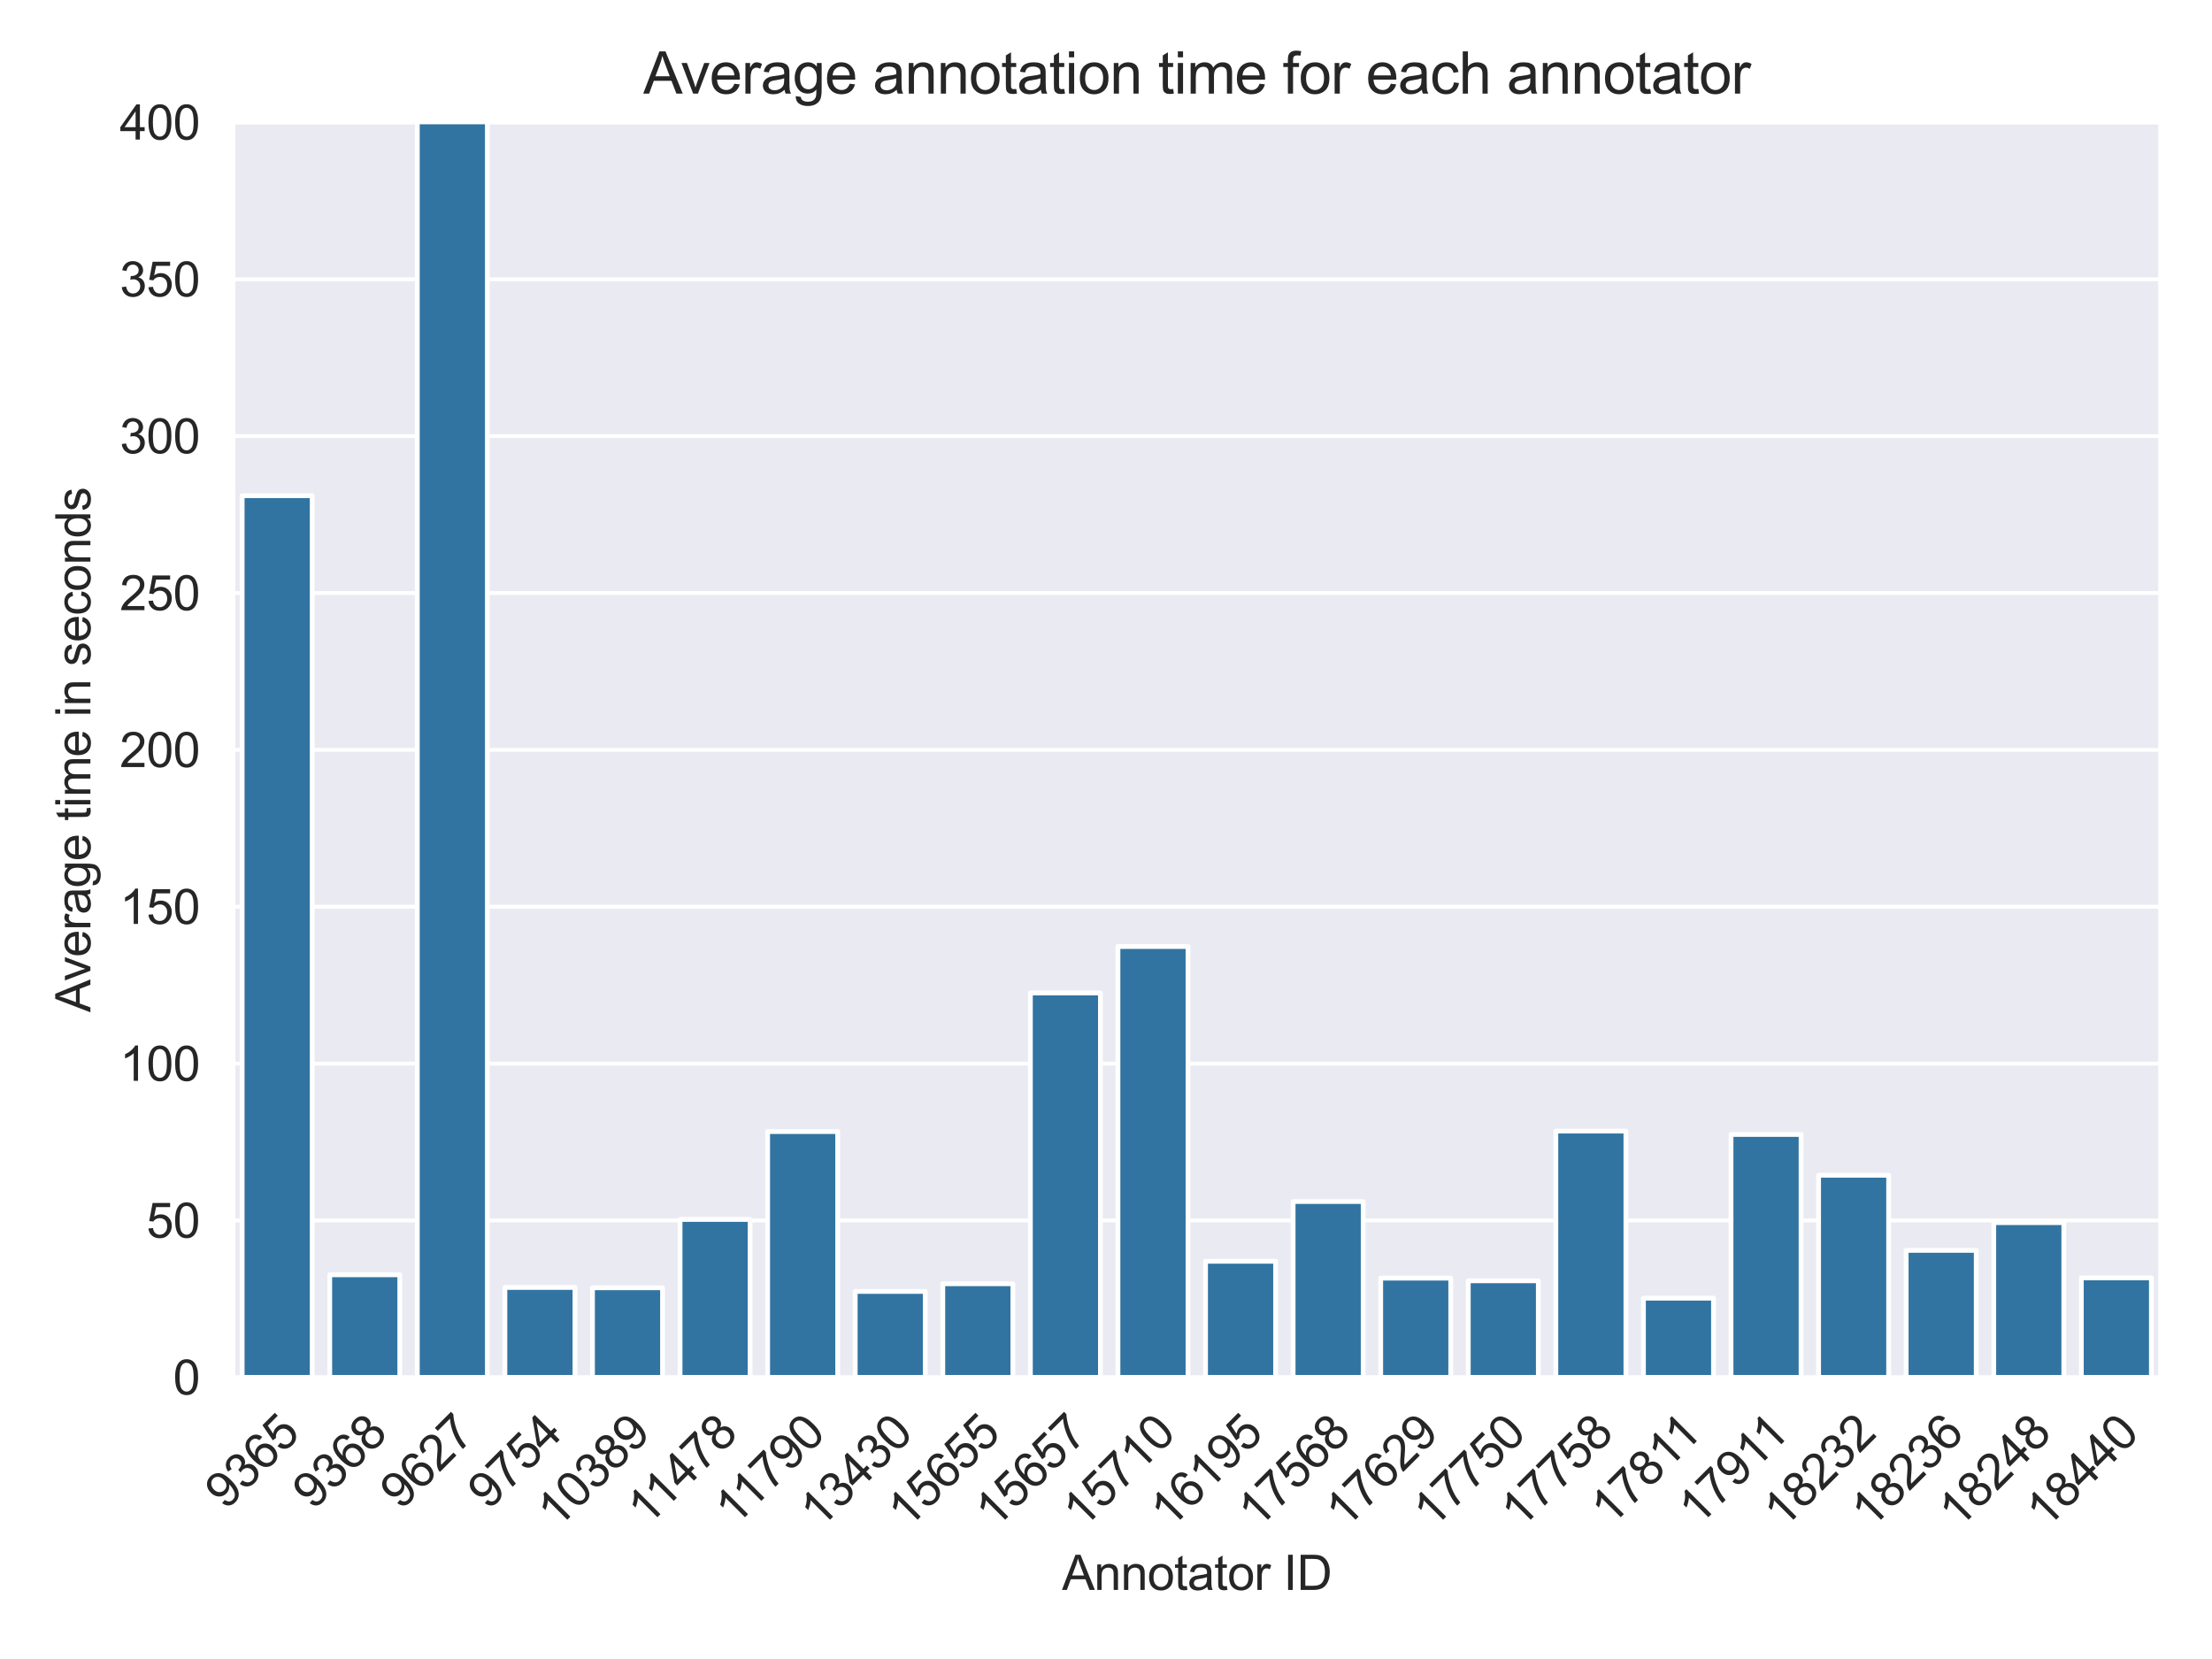 <?xml version="1.0" encoding="utf-8" standalone="no"?>
<!DOCTYPE svg PUBLIC "-//W3C//DTD SVG 1.1//EN"
  "http://www.w3.org/Graphics/SVG/1.1/DTD/svg11.dtd">
<svg xmlns:xlink="http://www.w3.org/1999/xlink" width="460.8pt" height="345.6pt" viewBox="0 0 460.8 345.6" xmlns="http://www.w3.org/2000/svg" version="1.1">
 <defs>
  <style type="text/css">*{stroke-linejoin: round; stroke-linecap: butt}</style>
 </defs>
 <g id="figure_1">
  <g id="patch_1">
   <path d="M 0 345.6 
L 460.8 345.6 
L 460.8 0 
L 0 0 
z
" style="fill: #ffffff"/>
  </g>
  <g id="axes_1">
   <g id="patch_2">
    <path d="M 48.62 286.928 
L 450 286.928 
L 450 25.496 
L 48.62 25.496 
z
" style="fill: #eaeaf2"/>
   </g>
   <g id="matplotlib.axis_1">
    <g id="xtick_1">
     <g id="text_1">
      <!-- 9365 -->
      <g style="fill: #262626" transform="translate(47.075 314.718) rotate(-45) scale(0.1 -0.1)">
       <defs>
        <path id="ArialMT-39" d="M 350 1059 
L 891 1109 
Q 959 728 1153 556 
Q 1347 384 1650 384 
Q 1909 384 2104 503 
Q 2300 622 2425 820 
Q 2550 1019 2634 1356 
Q 2719 1694 2719 2044 
Q 2719 2081 2716 2156 
Q 2547 1888 2255 1720 
Q 1963 1553 1622 1553 
Q 1053 1553 659 1965 
Q 266 2378 266 3053 
Q 266 3750 677 4175 
Q 1088 4600 1706 4600 
Q 2153 4600 2523 4359 
Q 2894 4119 3086 3673 
Q 3278 3228 3278 2384 
Q 3278 1506 3087 986 
Q 2897 466 2520 194 
Q 2144 -78 1638 -78 
Q 1100 -78 759 220 
Q 419 519 350 1059 
z
M 2653 3081 
Q 2653 3566 2395 3850 
Q 2138 4134 1775 4134 
Q 1400 4134 1122 3828 
Q 844 3522 844 3034 
Q 844 2597 1108 2323 
Q 1372 2050 1759 2050 
Q 2150 2050 2401 2323 
Q 2653 2597 2653 3081 
z
" transform="scale(0.016)"/>
        <path id="ArialMT-33" d="M 269 1209 
L 831 1284 
Q 928 806 1161 595 
Q 1394 384 1728 384 
Q 2125 384 2398 659 
Q 2672 934 2672 1341 
Q 2672 1728 2419 1979 
Q 2166 2231 1775 2231 
Q 1616 2231 1378 2169 
L 1441 2663 
Q 1497 2656 1531 2656 
Q 1891 2656 2178 2843 
Q 2466 3031 2466 3422 
Q 2466 3731 2256 3934 
Q 2047 4138 1716 4138 
Q 1388 4138 1169 3931 
Q 950 3725 888 3313 
L 325 3413 
Q 428 3978 793 4289 
Q 1159 4600 1703 4600 
Q 2078 4600 2393 4439 
Q 2709 4278 2876 4000 
Q 3044 3722 3044 3409 
Q 3044 3113 2884 2869 
Q 2725 2625 2413 2481 
Q 2819 2388 3044 2092 
Q 3269 1797 3269 1353 
Q 3269 753 2831 336 
Q 2394 -81 1725 -81 
Q 1122 -81 723 278 
Q 325 638 269 1209 
z
" transform="scale(0.016)"/>
        <path id="ArialMT-36" d="M 3184 3459 
L 2625 3416 
Q 2550 3747 2413 3897 
Q 2184 4138 1850 4138 
Q 1581 4138 1378 3988 
Q 1113 3794 959 3422 
Q 806 3050 800 2363 
Q 1003 2672 1297 2822 
Q 1591 2972 1913 2972 
Q 2475 2972 2870 2558 
Q 3266 2144 3266 1488 
Q 3266 1056 3080 686 
Q 2894 316 2569 119 
Q 2244 -78 1831 -78 
Q 1128 -78 684 439 
Q 241 956 241 2144 
Q 241 3472 731 4075 
Q 1159 4600 1884 4600 
Q 2425 4600 2770 4297 
Q 3116 3994 3184 3459 
z
M 888 1484 
Q 888 1194 1011 928 
Q 1134 663 1356 523 
Q 1578 384 1822 384 
Q 2178 384 2434 671 
Q 2691 959 2691 1453 
Q 2691 1928 2437 2201 
Q 2184 2475 1800 2475 
Q 1419 2475 1153 2201 
Q 888 1928 888 1484 
z
" transform="scale(0.016)"/>
        <path id="ArialMT-35" d="M 266 1200 
L 856 1250 
Q 922 819 1161 601 
Q 1400 384 1738 384 
Q 2144 384 2425 690 
Q 2706 997 2706 1503 
Q 2706 1984 2436 2262 
Q 2166 2541 1728 2541 
Q 1456 2541 1237 2417 
Q 1019 2294 894 2097 
L 366 2166 
L 809 4519 
L 3088 4519 
L 3088 3981 
L 1259 3981 
L 1013 2750 
Q 1425 3038 1878 3038 
Q 2478 3038 2890 2622 
Q 3303 2206 3303 1553 
Q 3303 931 2941 478 
Q 2500 -78 1738 -78 
Q 1113 -78 717 272 
Q 322 622 266 1200 
z
" transform="scale(0.016)"/>
       </defs>
       <use xlink:href="#ArialMT-39"/>
       <use xlink:href="#ArialMT-33" x="55.615"/>
       <use xlink:href="#ArialMT-36" x="111.23"/>
       <use xlink:href="#ArialMT-35" x="166.846"/>
      </g>
     </g>
    </g>
    <g id="xtick_2">
     <g id="text_2">
      <!-- 9368 -->
      <g style="fill: #262626" transform="translate(65.319 314.718) rotate(-45) scale(0.1 -0.1)">
       <defs>
        <path id="ArialMT-38" d="M 1131 2484 
Q 781 2613 612 2850 
Q 444 3088 444 3419 
Q 444 3919 803 4259 
Q 1163 4600 1759 4600 
Q 2359 4600 2725 4251 
Q 3091 3903 3091 3403 
Q 3091 3084 2923 2848 
Q 2756 2613 2416 2484 
Q 2838 2347 3058 2040 
Q 3278 1734 3278 1309 
Q 3278 722 2862 322 
Q 2447 -78 1769 -78 
Q 1091 -78 675 323 
Q 259 725 259 1325 
Q 259 1772 486 2073 
Q 713 2375 1131 2484 
z
M 1019 3438 
Q 1019 3113 1228 2906 
Q 1438 2700 1772 2700 
Q 2097 2700 2305 2904 
Q 2513 3109 2513 3406 
Q 2513 3716 2298 3927 
Q 2084 4138 1766 4138 
Q 1444 4138 1231 3931 
Q 1019 3725 1019 3438 
z
M 838 1322 
Q 838 1081 952 856 
Q 1066 631 1291 507 
Q 1516 384 1775 384 
Q 2178 384 2440 643 
Q 2703 903 2703 1303 
Q 2703 1709 2433 1975 
Q 2163 2241 1756 2241 
Q 1359 2241 1098 1978 
Q 838 1716 838 1322 
z
" transform="scale(0.016)"/>
       </defs>
       <use xlink:href="#ArialMT-39"/>
       <use xlink:href="#ArialMT-33" x="55.615"/>
       <use xlink:href="#ArialMT-36" x="111.23"/>
       <use xlink:href="#ArialMT-38" x="166.846"/>
      </g>
     </g>
    </g>
    <g id="xtick_3">
     <g id="text_3">
      <!-- 9627 -->
      <g style="fill: #262626" transform="translate(83.564 314.718) rotate(-45) scale(0.1 -0.1)">
       <defs>
        <path id="ArialMT-32" d="M 3222 541 
L 3222 0 
L 194 0 
Q 188 203 259 391 
Q 375 700 629 1000 
Q 884 1300 1366 1694 
Q 2113 2306 2375 2664 
Q 2638 3022 2638 3341 
Q 2638 3675 2398 3904 
Q 2159 4134 1775 4134 
Q 1369 4134 1125 3890 
Q 881 3647 878 3216 
L 300 3275 
Q 359 3922 746 4261 
Q 1134 4600 1788 4600 
Q 2447 4600 2831 4234 
Q 3216 3869 3216 3328 
Q 3216 3053 3103 2787 
Q 2991 2522 2730 2228 
Q 2469 1934 1863 1422 
Q 1356 997 1212 845 
Q 1069 694 975 541 
L 3222 541 
z
" transform="scale(0.016)"/>
        <path id="ArialMT-37" d="M 303 3981 
L 303 4522 
L 3269 4522 
L 3269 4084 
Q 2831 3619 2401 2847 
Q 1972 2075 1738 1259 
Q 1569 684 1522 0 
L 944 0 
Q 953 541 1156 1306 
Q 1359 2072 1739 2783 
Q 2119 3494 2547 3981 
L 303 3981 
z
" transform="scale(0.016)"/>
       </defs>
       <use xlink:href="#ArialMT-39"/>
       <use xlink:href="#ArialMT-36" x="55.615"/>
       <use xlink:href="#ArialMT-32" x="111.23"/>
       <use xlink:href="#ArialMT-37" x="166.846"/>
      </g>
     </g>
    </g>
    <g id="xtick_4">
     <g id="text_4">
      <!-- 9754 -->
      <g style="fill: #262626" transform="translate(101.809 314.718) rotate(-45) scale(0.1 -0.1)">
       <defs>
        <path id="ArialMT-34" d="M 2069 0 
L 2069 1097 
L 81 1097 
L 81 1613 
L 2172 4581 
L 2631 4581 
L 2631 1613 
L 3250 1613 
L 3250 1097 
L 2631 1097 
L 2631 0 
L 2069 0 
z
M 2069 1613 
L 2069 3678 
L 634 1613 
L 2069 1613 
z
" transform="scale(0.016)"/>
       </defs>
       <use xlink:href="#ArialMT-39"/>
       <use xlink:href="#ArialMT-37" x="55.615"/>
       <use xlink:href="#ArialMT-35" x="111.23"/>
       <use xlink:href="#ArialMT-34" x="166.846"/>
      </g>
     </g>
    </g>
    <g id="xtick_5">
     <g id="text_5">
      <!-- 10389 -->
      <g style="fill: #262626" transform="translate(116.121 318.65) rotate(-45) scale(0.1 -0.1)">
       <defs>
        <path id="ArialMT-31" d="M 2384 0 
L 1822 0 
L 1822 3584 
Q 1619 3391 1289 3197 
Q 959 3003 697 2906 
L 697 3450 
Q 1169 3672 1522 3987 
Q 1875 4303 2022 4600 
L 2384 4600 
L 2384 0 
z
" transform="scale(0.016)"/>
        <path id="ArialMT-30" d="M 266 2259 
Q 266 3072 433 3567 
Q 600 4063 929 4331 
Q 1259 4600 1759 4600 
Q 2128 4600 2406 4451 
Q 2684 4303 2865 4023 
Q 3047 3744 3150 3342 
Q 3253 2941 3253 2259 
Q 3253 1453 3087 958 
Q 2922 463 2592 192 
Q 2263 -78 1759 -78 
Q 1097 -78 719 397 
Q 266 969 266 2259 
z
M 844 2259 
Q 844 1131 1108 757 
Q 1372 384 1759 384 
Q 2147 384 2411 759 
Q 2675 1134 2675 2259 
Q 2675 3391 2411 3762 
Q 2147 4134 1753 4134 
Q 1366 4134 1134 3806 
Q 844 3388 844 2259 
z
" transform="scale(0.016)"/>
       </defs>
       <use xlink:href="#ArialMT-31"/>
       <use xlink:href="#ArialMT-30" x="55.615"/>
       <use xlink:href="#ArialMT-33" x="111.23"/>
       <use xlink:href="#ArialMT-38" x="166.846"/>
       <use xlink:href="#ArialMT-39" x="222.461"/>
      </g>
     </g>
    </g>
    <g id="xtick_6">
     <g id="text_6">
      <!-- 11478 -->
      <g style="fill: #262626" transform="translate(134.887 318.128) rotate(-45) scale(0.1 -0.1)">
       <use xlink:href="#ArialMT-31"/>
       <use xlink:href="#ArialMT-31" x="48.24"/>
       <use xlink:href="#ArialMT-34" x="103.855"/>
       <use xlink:href="#ArialMT-37" x="159.471"/>
       <use xlink:href="#ArialMT-38" x="215.086"/>
      </g>
     </g>
    </g>
    <g id="xtick_7">
     <g id="text_7">
      <!-- 11790 -->
      <g style="fill: #262626" transform="translate(153.131 318.128) rotate(-45) scale(0.1 -0.1)">
       <use xlink:href="#ArialMT-31"/>
       <use xlink:href="#ArialMT-31" x="48.24"/>
       <use xlink:href="#ArialMT-37" x="103.855"/>
       <use xlink:href="#ArialMT-39" x="159.471"/>
       <use xlink:href="#ArialMT-30" x="215.086"/>
      </g>
     </g>
    </g>
    <g id="xtick_8">
     <g id="text_8">
      <!-- 13430 -->
      <g style="fill: #262626" transform="translate(170.855 318.65) rotate(-45) scale(0.1 -0.1)">
       <use xlink:href="#ArialMT-31"/>
       <use xlink:href="#ArialMT-33" x="55.615"/>
       <use xlink:href="#ArialMT-34" x="111.23"/>
       <use xlink:href="#ArialMT-33" x="166.846"/>
       <use xlink:href="#ArialMT-30" x="222.461"/>
      </g>
     </g>
    </g>
    <g id="xtick_9">
     <g id="text_9">
      <!-- 15655 -->
      <g style="fill: #262626" transform="translate(189.099 318.65) rotate(-45) scale(0.1 -0.1)">
       <use xlink:href="#ArialMT-31"/>
       <use xlink:href="#ArialMT-35" x="55.615"/>
       <use xlink:href="#ArialMT-36" x="111.23"/>
       <use xlink:href="#ArialMT-35" x="166.846"/>
       <use xlink:href="#ArialMT-35" x="222.461"/>
      </g>
     </g>
    </g>
    <g id="xtick_10">
     <g id="text_10">
      <!-- 15657 -->
      <g style="fill: #262626" transform="translate(207.344 318.65) rotate(-45) scale(0.1 -0.1)">
       <use xlink:href="#ArialMT-31"/>
       <use xlink:href="#ArialMT-35" x="55.615"/>
       <use xlink:href="#ArialMT-36" x="111.23"/>
       <use xlink:href="#ArialMT-35" x="166.846"/>
       <use xlink:href="#ArialMT-37" x="222.461"/>
      </g>
     </g>
    </g>
    <g id="xtick_11">
     <g id="text_11">
      <!-- 15710 -->
      <g style="fill: #262626" transform="translate(225.588 318.65) rotate(-45) scale(0.1 -0.1)">
       <use xlink:href="#ArialMT-31"/>
       <use xlink:href="#ArialMT-35" x="55.615"/>
       <use xlink:href="#ArialMT-37" x="111.23"/>
       <use xlink:href="#ArialMT-31" x="166.846"/>
       <use xlink:href="#ArialMT-30" x="222.461"/>
      </g>
     </g>
    </g>
    <g id="xtick_12">
     <g id="text_12">
      <!-- 16195 -->
      <g style="fill: #262626" transform="translate(243.833 318.65) rotate(-45) scale(0.1 -0.1)">
       <use xlink:href="#ArialMT-31"/>
       <use xlink:href="#ArialMT-36" x="55.615"/>
       <use xlink:href="#ArialMT-31" x="111.23"/>
       <use xlink:href="#ArialMT-39" x="166.846"/>
       <use xlink:href="#ArialMT-35" x="222.461"/>
      </g>
     </g>
    </g>
    <g id="xtick_13">
     <g id="text_13">
      <!-- 17568 -->
      <g style="fill: #262626" transform="translate(262.077 318.65) rotate(-45) scale(0.1 -0.1)">
       <use xlink:href="#ArialMT-31"/>
       <use xlink:href="#ArialMT-37" x="55.615"/>
       <use xlink:href="#ArialMT-35" x="111.23"/>
       <use xlink:href="#ArialMT-36" x="166.846"/>
       <use xlink:href="#ArialMT-38" x="222.461"/>
      </g>
     </g>
    </g>
    <g id="xtick_14">
     <g id="text_14">
      <!-- 17629 -->
      <g style="fill: #262626" transform="translate(280.322 318.65) rotate(-45) scale(0.1 -0.1)">
       <use xlink:href="#ArialMT-31"/>
       <use xlink:href="#ArialMT-37" x="55.615"/>
       <use xlink:href="#ArialMT-36" x="111.23"/>
       <use xlink:href="#ArialMT-32" x="166.846"/>
       <use xlink:href="#ArialMT-39" x="222.461"/>
      </g>
     </g>
    </g>
    <g id="xtick_15">
     <g id="text_15">
      <!-- 17750 -->
      <g style="fill: #262626" transform="translate(298.566 318.65) rotate(-45) scale(0.1 -0.1)">
       <use xlink:href="#ArialMT-31"/>
       <use xlink:href="#ArialMT-37" x="55.615"/>
       <use xlink:href="#ArialMT-37" x="111.23"/>
       <use xlink:href="#ArialMT-35" x="166.846"/>
       <use xlink:href="#ArialMT-30" x="222.461"/>
      </g>
     </g>
    </g>
    <g id="xtick_16">
     <g id="text_16">
      <!-- 17758 -->
      <g style="fill: #262626" transform="translate(316.811 318.65) rotate(-45) scale(0.1 -0.1)">
       <use xlink:href="#ArialMT-31"/>
       <use xlink:href="#ArialMT-37" x="55.615"/>
       <use xlink:href="#ArialMT-37" x="111.23"/>
       <use xlink:href="#ArialMT-35" x="166.846"/>
       <use xlink:href="#ArialMT-38" x="222.461"/>
      </g>
     </g>
    </g>
    <g id="xtick_17">
     <g id="text_17">
      <!-- 17811 -->
      <g style="fill: #262626" transform="translate(335.577 318.128) rotate(-45) scale(0.1 -0.1)">
       <use xlink:href="#ArialMT-31"/>
       <use xlink:href="#ArialMT-37" x="55.615"/>
       <use xlink:href="#ArialMT-38" x="111.23"/>
       <use xlink:href="#ArialMT-31" x="166.846"/>
       <use xlink:href="#ArialMT-31" x="215.086"/>
      </g>
     </g>
    </g>
    <g id="xtick_18">
     <g id="text_18">
      <!-- 17911 -->
      <g style="fill: #262626" transform="translate(353.821 318.128) rotate(-45) scale(0.1 -0.1)">
       <use xlink:href="#ArialMT-31"/>
       <use xlink:href="#ArialMT-37" x="55.615"/>
       <use xlink:href="#ArialMT-39" x="111.23"/>
       <use xlink:href="#ArialMT-31" x="166.846"/>
       <use xlink:href="#ArialMT-31" x="215.086"/>
      </g>
     </g>
    </g>
    <g id="xtick_19">
     <g id="text_19">
      <!-- 18232 -->
      <g style="fill: #262626" transform="translate(371.545 318.65) rotate(-45) scale(0.1 -0.1)">
       <use xlink:href="#ArialMT-31"/>
       <use xlink:href="#ArialMT-38" x="55.615"/>
       <use xlink:href="#ArialMT-32" x="111.23"/>
       <use xlink:href="#ArialMT-33" x="166.846"/>
       <use xlink:href="#ArialMT-32" x="222.461"/>
      </g>
     </g>
    </g>
    <g id="xtick_20">
     <g id="text_20">
      <!-- 18236 -->
      <g style="fill: #262626" transform="translate(389.789 318.65) rotate(-45) scale(0.1 -0.1)">
       <use xlink:href="#ArialMT-31"/>
       <use xlink:href="#ArialMT-38" x="55.615"/>
       <use xlink:href="#ArialMT-32" x="111.23"/>
       <use xlink:href="#ArialMT-33" x="166.846"/>
       <use xlink:href="#ArialMT-36" x="222.461"/>
      </g>
     </g>
    </g>
    <g id="xtick_21">
     <g id="text_21">
      <!-- 18248 -->
      <g style="fill: #262626" transform="translate(408.034 318.65) rotate(-45) scale(0.1 -0.1)">
       <use xlink:href="#ArialMT-31"/>
       <use xlink:href="#ArialMT-38" x="55.615"/>
       <use xlink:href="#ArialMT-32" x="111.23"/>
       <use xlink:href="#ArialMT-34" x="166.846"/>
       <use xlink:href="#ArialMT-38" x="222.461"/>
      </g>
     </g>
    </g>
    <g id="xtick_22">
     <g id="text_22">
      <!-- 18440 -->
      <g style="fill: #262626" transform="translate(426.278 318.65) rotate(-45) scale(0.1 -0.1)">
       <use xlink:href="#ArialMT-31"/>
       <use xlink:href="#ArialMT-38" x="55.615"/>
       <use xlink:href="#ArialMT-34" x="111.23"/>
       <use xlink:href="#ArialMT-34" x="166.846"/>
       <use xlink:href="#ArialMT-30" x="222.461"/>
      </g>
     </g>
    </g>
    <g id="text_23">
     <!-- Annotator ID -->
     <g style="fill: #262626" transform="translate(221.24 331.213) scale(0.1 -0.1)">
      <defs>
       <path id="ArialMT-41" d="M -9 0 
L 1750 4581 
L 2403 4581 
L 4278 0 
L 3588 0 
L 3053 1388 
L 1138 1388 
L 634 0 
L -9 0 
z
M 1313 1881 
L 2866 1881 
L 2388 3150 
Q 2169 3728 2063 4100 
Q 1975 3659 1816 3225 
L 1313 1881 
z
" transform="scale(0.016)"/>
       <path id="ArialMT-6e" d="M 422 0 
L 422 3319 
L 928 3319 
L 928 2847 
Q 1294 3394 1984 3394 
Q 2284 3394 2536 3286 
Q 2788 3178 2913 3003 
Q 3038 2828 3088 2588 
Q 3119 2431 3119 2041 
L 3119 0 
L 2556 0 
L 2556 2019 
Q 2556 2363 2490 2533 
Q 2425 2703 2258 2804 
Q 2091 2906 1866 2906 
Q 1506 2906 1245 2678 
Q 984 2450 984 1813 
L 984 0 
L 422 0 
z
" transform="scale(0.016)"/>
       <path id="ArialMT-6f" d="M 213 1659 
Q 213 2581 725 3025 
Q 1153 3394 1769 3394 
Q 2453 3394 2887 2945 
Q 3322 2497 3322 1706 
Q 3322 1066 3130 698 
Q 2938 331 2570 128 
Q 2203 -75 1769 -75 
Q 1072 -75 642 372 
Q 213 819 213 1659 
z
M 791 1659 
Q 791 1022 1069 705 
Q 1347 388 1769 388 
Q 2188 388 2466 706 
Q 2744 1025 2744 1678 
Q 2744 2294 2464 2611 
Q 2184 2928 1769 2928 
Q 1347 2928 1069 2612 
Q 791 2297 791 1659 
z
" transform="scale(0.016)"/>
       <path id="ArialMT-74" d="M 1650 503 
L 1731 6 
Q 1494 -44 1306 -44 
Q 1000 -44 831 53 
Q 663 150 594 308 
Q 525 466 525 972 
L 525 2881 
L 113 2881 
L 113 3319 
L 525 3319 
L 525 4141 
L 1084 4478 
L 1084 3319 
L 1650 3319 
L 1650 2881 
L 1084 2881 
L 1084 941 
Q 1084 700 1114 631 
Q 1144 563 1211 522 
Q 1278 481 1403 481 
Q 1497 481 1650 503 
z
" transform="scale(0.016)"/>
       <path id="ArialMT-61" d="M 2588 409 
Q 2275 144 1986 34 
Q 1697 -75 1366 -75 
Q 819 -75 525 192 
Q 231 459 231 875 
Q 231 1119 342 1320 
Q 453 1522 633 1644 
Q 813 1766 1038 1828 
Q 1203 1872 1538 1913 
Q 2219 1994 2541 2106 
Q 2544 2222 2544 2253 
Q 2544 2597 2384 2738 
Q 2169 2928 1744 2928 
Q 1347 2928 1158 2789 
Q 969 2650 878 2297 
L 328 2372 
Q 403 2725 575 2942 
Q 747 3159 1072 3276 
Q 1397 3394 1825 3394 
Q 2250 3394 2515 3294 
Q 2781 3194 2906 3042 
Q 3031 2891 3081 2659 
Q 3109 2516 3109 2141 
L 3109 1391 
Q 3109 606 3145 398 
Q 3181 191 3288 0 
L 2700 0 
Q 2613 175 2588 409 
z
M 2541 1666 
Q 2234 1541 1622 1453 
Q 1275 1403 1131 1340 
Q 988 1278 909 1158 
Q 831 1038 831 891 
Q 831 666 1001 516 
Q 1172 366 1500 366 
Q 1825 366 2078 508 
Q 2331 650 2450 897 
Q 2541 1088 2541 1459 
L 2541 1666 
z
" transform="scale(0.016)"/>
       <path id="ArialMT-72" d="M 416 0 
L 416 3319 
L 922 3319 
L 922 2816 
Q 1116 3169 1280 3281 
Q 1444 3394 1641 3394 
Q 1925 3394 2219 3213 
L 2025 2691 
Q 1819 2813 1613 2813 
Q 1428 2813 1281 2702 
Q 1134 2591 1072 2394 
Q 978 2094 978 1738 
L 978 0 
L 416 0 
z
" transform="scale(0.016)"/>
       <path id="ArialMT-20" transform="scale(0.016)"/>
       <path id="ArialMT-49" d="M 597 0 
L 597 4581 
L 1203 4581 
L 1203 0 
L 597 0 
z
" transform="scale(0.016)"/>
       <path id="ArialMT-44" d="M 494 0 
L 494 4581 
L 2072 4581 
Q 2606 4581 2888 4516 
Q 3281 4425 3559 4188 
Q 3922 3881 4101 3404 
Q 4281 2928 4281 2316 
Q 4281 1794 4159 1391 
Q 4038 988 3847 723 
Q 3656 459 3429 307 
Q 3203 156 2883 78 
Q 2563 0 2147 0 
L 494 0 
z
M 1100 541 
L 2078 541 
Q 2531 541 2789 625 
Q 3047 709 3200 863 
Q 3416 1078 3536 1442 
Q 3656 1806 3656 2325 
Q 3656 3044 3420 3430 
Q 3184 3816 2847 3947 
Q 2603 4041 2063 4041 
L 1100 4041 
L 1100 541 
z
" transform="scale(0.016)"/>
      </defs>
      <use xlink:href="#ArialMT-41"/>
      <use xlink:href="#ArialMT-6e" x="66.699"/>
      <use xlink:href="#ArialMT-6e" x="122.314"/>
      <use xlink:href="#ArialMT-6f" x="177.93"/>
      <use xlink:href="#ArialMT-74" x="233.545"/>
      <use xlink:href="#ArialMT-61" x="261.328"/>
      <use xlink:href="#ArialMT-74" x="316.943"/>
      <use xlink:href="#ArialMT-6f" x="344.727"/>
      <use xlink:href="#ArialMT-72" x="400.342"/>
      <use xlink:href="#ArialMT-20" x="433.643"/>
      <use xlink:href="#ArialMT-49" x="461.426"/>
      <use xlink:href="#ArialMT-44" x="489.209"/>
     </g>
    </g>
   </g>
   <g id="matplotlib.axis_2">
    <g id="ytick_1">
     <g id="line2d_1">
      <path d="M 48.62 286.928 
L 450 286.928 
" clip-path="url(#p1746c53c3c)" style="fill: none; stroke: #ffffff; stroke-width: 0.8; stroke-linecap: round"/>
     </g>
     <g id="text_24">
      <!-- 0 -->
      <g style="fill: #262626" transform="translate(36.059 290.507) scale(0.1 -0.1)">
       <use xlink:href="#ArialMT-30"/>
      </g>
     </g>
    </g>
    <g id="ytick_2">
     <g id="line2d_2">
      <path d="M 48.62 254.249 
L 450 254.249 
" clip-path="url(#p1746c53c3c)" style="fill: none; stroke: #ffffff; stroke-width: 0.8; stroke-linecap: round"/>
     </g>
     <g id="text_25">
      <!-- 50 -->
      <g style="fill: #262626" transform="translate(30.498 257.828) scale(0.1 -0.1)">
       <use xlink:href="#ArialMT-35"/>
       <use xlink:href="#ArialMT-30" x="55.615"/>
      </g>
     </g>
    </g>
    <g id="ytick_3">
     <g id="line2d_3">
      <path d="M 48.62 221.57 
L 450 221.57 
" clip-path="url(#p1746c53c3c)" style="fill: none; stroke: #ffffff; stroke-width: 0.8; stroke-linecap: round"/>
     </g>
     <g id="text_26">
      <!-- 100 -->
      <g style="fill: #262626" transform="translate(24.937 225.149) scale(0.1 -0.1)">
       <use xlink:href="#ArialMT-31"/>
       <use xlink:href="#ArialMT-30" x="55.615"/>
       <use xlink:href="#ArialMT-30" x="111.23"/>
      </g>
     </g>
    </g>
    <g id="ytick_4">
     <g id="line2d_4">
      <path d="M 48.62 188.891 
L 450 188.891 
" clip-path="url(#p1746c53c3c)" style="fill: none; stroke: #ffffff; stroke-width: 0.8; stroke-linecap: round"/>
     </g>
     <g id="text_27">
      <!-- 150 -->
      <g style="fill: #262626" transform="translate(24.937 192.47) scale(0.1 -0.1)">
       <use xlink:href="#ArialMT-31"/>
       <use xlink:href="#ArialMT-35" x="55.615"/>
       <use xlink:href="#ArialMT-30" x="111.23"/>
      </g>
     </g>
    </g>
    <g id="ytick_5">
     <g id="line2d_5">
      <path d="M 48.62 156.212 
L 450 156.212 
" clip-path="url(#p1746c53c3c)" style="fill: none; stroke: #ffffff; stroke-width: 0.8; stroke-linecap: round"/>
     </g>
     <g id="text_28">
      <!-- 200 -->
      <g style="fill: #262626" transform="translate(24.937 159.791) scale(0.1 -0.1)">
       <use xlink:href="#ArialMT-32"/>
       <use xlink:href="#ArialMT-30" x="55.615"/>
       <use xlink:href="#ArialMT-30" x="111.23"/>
      </g>
     </g>
    </g>
    <g id="ytick_6">
     <g id="line2d_6">
      <path d="M 48.62 123.533 
L 450 123.533 
" clip-path="url(#p1746c53c3c)" style="fill: none; stroke: #ffffff; stroke-width: 0.8; stroke-linecap: round"/>
     </g>
     <g id="text_29">
      <!-- 250 -->
      <g style="fill: #262626" transform="translate(24.937 127.112) scale(0.1 -0.1)">
       <use xlink:href="#ArialMT-32"/>
       <use xlink:href="#ArialMT-35" x="55.615"/>
       <use xlink:href="#ArialMT-30" x="111.23"/>
      </g>
     </g>
    </g>
    <g id="ytick_7">
     <g id="line2d_7">
      <path d="M 48.62 90.854 
L 450 90.854 
" clip-path="url(#p1746c53c3c)" style="fill: none; stroke: #ffffff; stroke-width: 0.8; stroke-linecap: round"/>
     </g>
     <g id="text_30">
      <!-- 300 -->
      <g style="fill: #262626" transform="translate(24.937 94.433) scale(0.1 -0.1)">
       <use xlink:href="#ArialMT-33"/>
       <use xlink:href="#ArialMT-30" x="55.615"/>
       <use xlink:href="#ArialMT-30" x="111.23"/>
      </g>
     </g>
    </g>
    <g id="ytick_8">
     <g id="line2d_8">
      <path d="M 48.62 58.175 
L 450 58.175 
" clip-path="url(#p1746c53c3c)" style="fill: none; stroke: #ffffff; stroke-width: 0.8; stroke-linecap: round"/>
     </g>
     <g id="text_31">
      <!-- 350 -->
      <g style="fill: #262626" transform="translate(24.937 61.754) scale(0.1 -0.1)">
       <use xlink:href="#ArialMT-33"/>
       <use xlink:href="#ArialMT-35" x="55.615"/>
       <use xlink:href="#ArialMT-30" x="111.23"/>
      </g>
     </g>
    </g>
    <g id="ytick_9">
     <g id="line2d_9">
      <path d="M 48.62 25.496 
L 450 25.496 
" clip-path="url(#p1746c53c3c)" style="fill: none; stroke: #ffffff; stroke-width: 0.8; stroke-linecap: round"/>
     </g>
     <g id="text_32">
      <!-- 400 -->
      <g style="fill: #262626" transform="translate(24.937 29.075) scale(0.1 -0.1)">
       <use xlink:href="#ArialMT-34"/>
       <use xlink:href="#ArialMT-30" x="55.615"/>
       <use xlink:href="#ArialMT-30" x="111.23"/>
      </g>
     </g>
    </g>
    <g id="text_33">
     <!-- Average time in seconds -->
     <g style="fill: #262626" transform="translate(18.832 210.872) rotate(-90) scale(0.1 -0.1)">
      <defs>
       <path id="ArialMT-76" d="M 1344 0 
L 81 3319 
L 675 3319 
L 1388 1331 
Q 1503 1009 1600 663 
Q 1675 925 1809 1294 
L 2547 3319 
L 3125 3319 
L 1869 0 
L 1344 0 
z
" transform="scale(0.016)"/>
       <path id="ArialMT-65" d="M 2694 1069 
L 3275 997 
Q 3138 488 2766 206 
Q 2394 -75 1816 -75 
Q 1088 -75 661 373 
Q 234 822 234 1631 
Q 234 2469 665 2931 
Q 1097 3394 1784 3394 
Q 2450 3394 2872 2941 
Q 3294 2488 3294 1666 
Q 3294 1616 3291 1516 
L 816 1516 
Q 847 969 1125 678 
Q 1403 388 1819 388 
Q 2128 388 2347 550 
Q 2566 713 2694 1069 
z
M 847 1978 
L 2700 1978 
Q 2663 2397 2488 2606 
Q 2219 2931 1791 2931 
Q 1403 2931 1139 2672 
Q 875 2413 847 1978 
z
" transform="scale(0.016)"/>
       <path id="ArialMT-67" d="M 319 -275 
L 866 -356 
Q 900 -609 1056 -725 
Q 1266 -881 1628 -881 
Q 2019 -881 2231 -725 
Q 2444 -569 2519 -288 
Q 2563 -116 2559 434 
Q 2191 0 1641 0 
Q 956 0 581 494 
Q 206 988 206 1678 
Q 206 2153 378 2554 
Q 550 2956 876 3175 
Q 1203 3394 1644 3394 
Q 2231 3394 2613 2919 
L 2613 3319 
L 3131 3319 
L 3131 450 
Q 3131 -325 2973 -648 
Q 2816 -972 2473 -1159 
Q 2131 -1347 1631 -1347 
Q 1038 -1347 672 -1080 
Q 306 -813 319 -275 
z
M 784 1719 
Q 784 1066 1043 766 
Q 1303 466 1694 466 
Q 2081 466 2343 764 
Q 2606 1063 2606 1700 
Q 2606 2309 2336 2618 
Q 2066 2928 1684 2928 
Q 1309 2928 1046 2623 
Q 784 2319 784 1719 
z
" transform="scale(0.016)"/>
       <path id="ArialMT-69" d="M 425 3934 
L 425 4581 
L 988 4581 
L 988 3934 
L 425 3934 
z
M 425 0 
L 425 3319 
L 988 3319 
L 988 0 
L 425 0 
z
" transform="scale(0.016)"/>
       <path id="ArialMT-6d" d="M 422 0 
L 422 3319 
L 925 3319 
L 925 2853 
Q 1081 3097 1340 3245 
Q 1600 3394 1931 3394 
Q 2300 3394 2536 3241 
Q 2772 3088 2869 2813 
Q 3263 3394 3894 3394 
Q 4388 3394 4653 3120 
Q 4919 2847 4919 2278 
L 4919 0 
L 4359 0 
L 4359 2091 
Q 4359 2428 4304 2576 
Q 4250 2725 4106 2815 
Q 3963 2906 3769 2906 
Q 3419 2906 3187 2673 
Q 2956 2441 2956 1928 
L 2956 0 
L 2394 0 
L 2394 2156 
Q 2394 2531 2256 2718 
Q 2119 2906 1806 2906 
Q 1569 2906 1367 2781 
Q 1166 2656 1075 2415 
Q 984 2175 984 1722 
L 984 0 
L 422 0 
z
" transform="scale(0.016)"/>
       <path id="ArialMT-73" d="M 197 991 
L 753 1078 
Q 800 744 1014 566 
Q 1228 388 1613 388 
Q 2000 388 2187 545 
Q 2375 703 2375 916 
Q 2375 1106 2209 1216 
Q 2094 1291 1634 1406 
Q 1016 1563 777 1677 
Q 538 1791 414 1992 
Q 291 2194 291 2438 
Q 291 2659 392 2848 
Q 494 3038 669 3163 
Q 800 3259 1026 3326 
Q 1253 3394 1513 3394 
Q 1903 3394 2198 3281 
Q 2494 3169 2634 2976 
Q 2775 2784 2828 2463 
L 2278 2388 
Q 2241 2644 2061 2787 
Q 1881 2931 1553 2931 
Q 1166 2931 1000 2803 
Q 834 2675 834 2503 
Q 834 2394 903 2306 
Q 972 2216 1119 2156 
Q 1203 2125 1616 2013 
Q 2213 1853 2448 1751 
Q 2684 1650 2818 1456 
Q 2953 1263 2953 975 
Q 2953 694 2789 445 
Q 2625 197 2315 61 
Q 2006 -75 1616 -75 
Q 969 -75 630 194 
Q 291 463 197 991 
z
" transform="scale(0.016)"/>
       <path id="ArialMT-63" d="M 2588 1216 
L 3141 1144 
Q 3050 572 2676 248 
Q 2303 -75 1759 -75 
Q 1078 -75 664 370 
Q 250 816 250 1647 
Q 250 2184 428 2587 
Q 606 2991 970 3192 
Q 1334 3394 1763 3394 
Q 2303 3394 2647 3120 
Q 2991 2847 3088 2344 
L 2541 2259 
Q 2463 2594 2264 2762 
Q 2066 2931 1784 2931 
Q 1359 2931 1093 2626 
Q 828 2322 828 1663 
Q 828 994 1084 691 
Q 1341 388 1753 388 
Q 2084 388 2306 591 
Q 2528 794 2588 1216 
z
" transform="scale(0.016)"/>
       <path id="ArialMT-64" d="M 2575 0 
L 2575 419 
Q 2259 -75 1647 -75 
Q 1250 -75 917 144 
Q 584 363 401 755 
Q 219 1147 219 1656 
Q 219 2153 384 2558 
Q 550 2963 881 3178 
Q 1213 3394 1622 3394 
Q 1922 3394 2156 3267 
Q 2391 3141 2538 2938 
L 2538 4581 
L 3097 4581 
L 3097 0 
L 2575 0 
z
M 797 1656 
Q 797 1019 1065 703 
Q 1334 388 1700 388 
Q 2069 388 2326 689 
Q 2584 991 2584 1609 
Q 2584 2291 2321 2609 
Q 2059 2928 1675 2928 
Q 1300 2928 1048 2622 
Q 797 2316 797 1656 
z
" transform="scale(0.016)"/>
      </defs>
      <use xlink:href="#ArialMT-41"/>
      <use xlink:href="#ArialMT-76" x="64.949"/>
      <use xlink:href="#ArialMT-65" x="114.949"/>
      <use xlink:href="#ArialMT-72" x="170.564"/>
      <use xlink:href="#ArialMT-61" x="203.865"/>
      <use xlink:href="#ArialMT-67" x="259.48"/>
      <use xlink:href="#ArialMT-65" x="315.096"/>
      <use xlink:href="#ArialMT-20" x="370.711"/>
      <use xlink:href="#ArialMT-74" x="398.494"/>
      <use xlink:href="#ArialMT-69" x="426.277"/>
      <use xlink:href="#ArialMT-6d" x="448.494"/>
      <use xlink:href="#ArialMT-65" x="531.795"/>
      <use xlink:href="#ArialMT-20" x="587.41"/>
      <use xlink:href="#ArialMT-69" x="615.193"/>
      <use xlink:href="#ArialMT-6e" x="637.41"/>
      <use xlink:href="#ArialMT-20" x="693.025"/>
      <use xlink:href="#ArialMT-73" x="720.809"/>
      <use xlink:href="#ArialMT-65" x="770.809"/>
      <use xlink:href="#ArialMT-63" x="826.424"/>
      <use xlink:href="#ArialMT-6f" x="876.424"/>
      <use xlink:href="#ArialMT-6e" x="932.039"/>
      <use xlink:href="#ArialMT-64" x="987.654"/>
      <use xlink:href="#ArialMT-73" x="1043.27"/>
     </g>
    </g>
   </g>
   <g id="patch_3">
    <path d="M 50.444 286.928 
L 65.04 286.928 
L 65.04 103.259 
L 50.444 103.259 
z
" clip-path="url(#p1746c53c3c)" style="fill: #3274a1; stroke: #ffffff; stroke-linejoin: miter"/>
   </g>
   <g id="patch_4">
    <path d="M 68.689 286.928 
L 83.285 286.928 
L 83.285 265.556 
L 68.689 265.556 
z
" clip-path="url(#p1746c53c3c)" style="fill: #3274a1; stroke: #ffffff; stroke-linejoin: miter"/>
   </g>
   <g id="patch_5">
    <path d="M 86.934 286.928 
L 101.529 286.928 
L 101.529 -260.476 
L 86.934 -260.476 
z
" clip-path="url(#p1746c53c3c)" style="fill: #3274a1; stroke: #ffffff; stroke-linejoin: miter"/>
   </g>
   <g id="patch_6">
    <path d="M 105.178 286.928 
L 119.774 286.928 
L 119.774 268.207 
L 105.178 268.207 
z
" clip-path="url(#p1746c53c3c)" style="fill: #3274a1; stroke: #ffffff; stroke-linejoin: miter"/>
   </g>
   <g id="patch_7">
    <path d="M 123.423 286.928 
L 138.018 286.928 
L 138.018 268.268 
L 123.423 268.268 
z
" clip-path="url(#p1746c53c3c)" style="fill: #3274a1; stroke: #ffffff; stroke-linejoin: miter"/>
   </g>
   <g id="patch_8">
    <path d="M 141.667 286.928 
L 156.263 286.928 
L 156.263 254.031 
L 141.667 254.031 
z
" clip-path="url(#p1746c53c3c)" style="fill: #3274a1; stroke: #ffffff; stroke-linejoin: miter"/>
   </g>
   <g id="patch_9">
    <path d="M 159.912 286.928 
L 174.507 286.928 
L 174.507 235.726 
L 159.912 235.726 
z
" clip-path="url(#p1746c53c3c)" style="fill: #3274a1; stroke: #ffffff; stroke-linejoin: miter"/>
   </g>
   <g id="patch_10">
    <path d="M 178.156 286.928 
L 192.752 286.928 
L 192.752 269.022 
L 178.156 269.022 
z
" clip-path="url(#p1746c53c3c)" style="fill: #3274a1; stroke: #ffffff; stroke-linejoin: miter"/>
   </g>
   <g id="patch_11">
    <path d="M 196.401 286.928 
L 210.996 286.928 
L 210.996 267.429 
L 196.401 267.429 
z
" clip-path="url(#p1746c53c3c)" style="fill: #3274a1; stroke: #ffffff; stroke-linejoin: miter"/>
   </g>
   <g id="patch_12">
    <path d="M 214.645 286.928 
L 229.241 286.928 
L 229.241 206.856 
L 214.645 206.856 
z
" clip-path="url(#p1746c53c3c)" style="fill: #3274a1; stroke: #ffffff; stroke-linejoin: miter"/>
   </g>
   <g id="patch_13">
    <path d="M 232.89 286.928 
L 247.486 286.928 
L 247.486 197.183 
L 232.89 197.183 
z
" clip-path="url(#p1746c53c3c)" style="fill: #3274a1; stroke: #ffffff; stroke-linejoin: miter"/>
   </g>
   <g id="patch_14">
    <path d="M 251.134 286.928 
L 265.73 286.928 
L 265.73 262.75 
L 251.134 262.75 
z
" clip-path="url(#p1746c53c3c)" style="fill: #3274a1; stroke: #ffffff; stroke-linejoin: miter"/>
   </g>
   <g id="patch_15">
    <path d="M 269.379 286.928 
L 283.975 286.928 
L 283.975 250.297 
L 269.379 250.297 
z
" clip-path="url(#p1746c53c3c)" style="fill: #3274a1; stroke: #ffffff; stroke-linejoin: miter"/>
   </g>
   <g id="patch_16">
    <path d="M 287.624 286.928 
L 302.219 286.928 
L 302.219 266.255 
L 287.624 266.255 
z
" clip-path="url(#p1746c53c3c)" style="fill: #3274a1; stroke: #ffffff; stroke-linejoin: miter"/>
   </g>
   <g id="patch_17">
    <path d="M 305.868 286.928 
L 320.464 286.928 
L 320.464 266.808 
L 305.868 266.808 
z
" clip-path="url(#p1746c53c3c)" style="fill: #3274a1; stroke: #ffffff; stroke-linejoin: miter"/>
   </g>
   <g id="patch_18">
    <path d="M 324.113 286.928 
L 338.708 286.928 
L 338.708 235.631 
L 324.113 235.631 
z
" clip-path="url(#p1746c53c3c)" style="fill: #3274a1; stroke: #ffffff; stroke-linejoin: miter"/>
   </g>
   <g id="patch_19">
    <path d="M 342.357 286.928 
L 356.953 286.928 
L 356.953 270.434 
L 342.357 270.434 
z
" clip-path="url(#p1746c53c3c)" style="fill: #3274a1; stroke: #ffffff; stroke-linejoin: miter"/>
   </g>
   <g id="patch_20">
    <path d="M 360.602 286.928 
L 375.197 286.928 
L 375.197 236.325 
L 360.602 236.325 
z
" clip-path="url(#p1746c53c3c)" style="fill: #3274a1; stroke: #ffffff; stroke-linejoin: miter"/>
   </g>
   <g id="patch_21">
    <path d="M 378.846 286.928 
L 393.442 286.928 
L 393.442 244.835 
L 378.846 244.835 
z
" clip-path="url(#p1746c53c3c)" style="fill: #3274a1; stroke: #ffffff; stroke-linejoin: miter"/>
   </g>
   <g id="patch_22">
    <path d="M 397.091 286.928 
L 411.686 286.928 
L 411.686 260.476 
L 397.091 260.476 
z
" clip-path="url(#p1746c53c3c)" style="fill: #3274a1; stroke: #ffffff; stroke-linejoin: miter"/>
   </g>
   <g id="patch_23">
    <path d="M 415.335 286.928 
L 429.931 286.928 
L 429.931 254.696 
L 415.335 254.696 
z
" clip-path="url(#p1746c53c3c)" style="fill: #3274a1; stroke: #ffffff; stroke-linejoin: miter"/>
   </g>
   <g id="patch_24">
    <path d="M 433.58 286.928 
L 448.176 286.928 
L 448.176 266.207 
L 433.58 266.207 
z
" clip-path="url(#p1746c53c3c)" style="fill: #3274a1; stroke: #ffffff; stroke-linejoin: miter"/>
   </g>
   <g id="line2d_10">
    <path clip-path="url(#p1746c53c3c)" style="fill: none; stroke: #424242; stroke-width: 2.25; stroke-linecap: round"/>
   </g>
   <g id="line2d_11">
    <path clip-path="url(#p1746c53c3c)" style="fill: none; stroke: #424242; stroke-width: 2.25; stroke-linecap: round"/>
   </g>
   <g id="line2d_12">
    <path clip-path="url(#p1746c53c3c)" style="fill: none; stroke: #424242; stroke-width: 2.25; stroke-linecap: round"/>
   </g>
   <g id="line2d_13">
    <path clip-path="url(#p1746c53c3c)" style="fill: none; stroke: #424242; stroke-width: 2.25; stroke-linecap: round"/>
   </g>
   <g id="line2d_14">
    <path clip-path="url(#p1746c53c3c)" style="fill: none; stroke: #424242; stroke-width: 2.25; stroke-linecap: round"/>
   </g>
   <g id="line2d_15">
    <path clip-path="url(#p1746c53c3c)" style="fill: none; stroke: #424242; stroke-width: 2.25; stroke-linecap: round"/>
   </g>
   <g id="line2d_16">
    <path clip-path="url(#p1746c53c3c)" style="fill: none; stroke: #424242; stroke-width: 2.25; stroke-linecap: round"/>
   </g>
   <g id="line2d_17">
    <path clip-path="url(#p1746c53c3c)" style="fill: none; stroke: #424242; stroke-width: 2.25; stroke-linecap: round"/>
   </g>
   <g id="line2d_18">
    <path clip-path="url(#p1746c53c3c)" style="fill: none; stroke: #424242; stroke-width: 2.25; stroke-linecap: round"/>
   </g>
   <g id="line2d_19">
    <path clip-path="url(#p1746c53c3c)" style="fill: none; stroke: #424242; stroke-width: 2.25; stroke-linecap: round"/>
   </g>
   <g id="line2d_20">
    <path clip-path="url(#p1746c53c3c)" style="fill: none; stroke: #424242; stroke-width: 2.25; stroke-linecap: round"/>
   </g>
   <g id="line2d_21">
    <path clip-path="url(#p1746c53c3c)" style="fill: none; stroke: #424242; stroke-width: 2.25; stroke-linecap: round"/>
   </g>
   <g id="line2d_22">
    <path clip-path="url(#p1746c53c3c)" style="fill: none; stroke: #424242; stroke-width: 2.25; stroke-linecap: round"/>
   </g>
   <g id="line2d_23">
    <path clip-path="url(#p1746c53c3c)" style="fill: none; stroke: #424242; stroke-width: 2.25; stroke-linecap: round"/>
   </g>
   <g id="line2d_24">
    <path clip-path="url(#p1746c53c3c)" style="fill: none; stroke: #424242; stroke-width: 2.25; stroke-linecap: round"/>
   </g>
   <g id="line2d_25">
    <path clip-path="url(#p1746c53c3c)" style="fill: none; stroke: #424242; stroke-width: 2.25; stroke-linecap: round"/>
   </g>
   <g id="line2d_26">
    <path clip-path="url(#p1746c53c3c)" style="fill: none; stroke: #424242; stroke-width: 2.25; stroke-linecap: round"/>
   </g>
   <g id="line2d_27">
    <path clip-path="url(#p1746c53c3c)" style="fill: none; stroke: #424242; stroke-width: 2.25; stroke-linecap: round"/>
   </g>
   <g id="line2d_28">
    <path clip-path="url(#p1746c53c3c)" style="fill: none; stroke: #424242; stroke-width: 2.25; stroke-linecap: round"/>
   </g>
   <g id="line2d_29">
    <path clip-path="url(#p1746c53c3c)" style="fill: none; stroke: #424242; stroke-width: 2.25; stroke-linecap: round"/>
   </g>
   <g id="line2d_30">
    <path clip-path="url(#p1746c53c3c)" style="fill: none; stroke: #424242; stroke-width: 2.25; stroke-linecap: round"/>
   </g>
   <g id="line2d_31">
    <path clip-path="url(#p1746c53c3c)" style="fill: none; stroke: #424242; stroke-width: 2.25; stroke-linecap: round"/>
   </g>
   <g id="patch_25">
    <path d="M 48.62 286.928 
L 48.62 25.496 
" style="fill: none; stroke: #ffffff; stroke-width: 0.8; stroke-linejoin: miter; stroke-linecap: square"/>
   </g>
   <g id="patch_26">
    <path d="M 450 286.928 
L 450 25.496 
" style="fill: none; stroke: #ffffff; stroke-width: 0.8; stroke-linejoin: miter; stroke-linecap: square"/>
   </g>
   <g id="patch_27">
    <path d="M 48.62 286.928 
L 450 286.928 
" style="fill: none; stroke: #ffffff; stroke-width: 0.8; stroke-linejoin: miter; stroke-linecap: square"/>
   </g>
   <g id="patch_28">
    <path d="M 48.62 25.496 
L 450 25.496 
" style="fill: none; stroke: #ffffff; stroke-width: 0.8; stroke-linejoin: miter; stroke-linecap: square"/>
   </g>
   <g id="text_34">
    <!-- Average annotation time for each annotator -->
    <g style="fill: #262626" transform="translate(134.015 19.496) scale(0.12 -0.12)">
     <defs>
      <path id="ArialMT-66" d="M 556 0 
L 556 2881 
L 59 2881 
L 59 3319 
L 556 3319 
L 556 3672 
Q 556 4006 616 4169 
Q 697 4388 901 4523 
Q 1106 4659 1475 4659 
Q 1713 4659 2000 4603 
L 1916 4113 
Q 1741 4144 1584 4144 
Q 1328 4144 1222 4034 
Q 1116 3925 1116 3625 
L 1116 3319 
L 1763 3319 
L 1763 2881 
L 1116 2881 
L 1116 0 
L 556 0 
z
" transform="scale(0.016)"/>
      <path id="ArialMT-68" d="M 422 0 
L 422 4581 
L 984 4581 
L 984 2938 
Q 1378 3394 1978 3394 
Q 2347 3394 2619 3248 
Q 2891 3103 3008 2847 
Q 3125 2591 3125 2103 
L 3125 0 
L 2563 0 
L 2563 2103 
Q 2563 2525 2380 2717 
Q 2197 2909 1863 2909 
Q 1613 2909 1392 2779 
Q 1172 2650 1078 2428 
Q 984 2206 984 1816 
L 984 0 
L 422 0 
z
" transform="scale(0.016)"/>
     </defs>
     <use xlink:href="#ArialMT-41"/>
     <use xlink:href="#ArialMT-76" x="64.949"/>
     <use xlink:href="#ArialMT-65" x="114.949"/>
     <use xlink:href="#ArialMT-72" x="170.564"/>
     <use xlink:href="#ArialMT-61" x="203.865"/>
     <use xlink:href="#ArialMT-67" x="259.48"/>
     <use xlink:href="#ArialMT-65" x="315.096"/>
     <use xlink:href="#ArialMT-20" x="370.711"/>
     <use xlink:href="#ArialMT-61" x="398.494"/>
     <use xlink:href="#ArialMT-6e" x="454.109"/>
     <use xlink:href="#ArialMT-6e" x="509.725"/>
     <use xlink:href="#ArialMT-6f" x="565.34"/>
     <use xlink:href="#ArialMT-74" x="620.955"/>
     <use xlink:href="#ArialMT-61" x="648.738"/>
     <use xlink:href="#ArialMT-74" x="704.354"/>
     <use xlink:href="#ArialMT-69" x="732.137"/>
     <use xlink:href="#ArialMT-6f" x="754.354"/>
     <use xlink:href="#ArialMT-6e" x="809.969"/>
     <use xlink:href="#ArialMT-20" x="865.584"/>
     <use xlink:href="#ArialMT-74" x="893.367"/>
     <use xlink:href="#ArialMT-69" x="921.15"/>
     <use xlink:href="#ArialMT-6d" x="943.367"/>
     <use xlink:href="#ArialMT-65" x="1026.668"/>
     <use xlink:href="#ArialMT-20" x="1082.283"/>
     <use xlink:href="#ArialMT-66" x="1110.066"/>
     <use xlink:href="#ArialMT-6f" x="1137.85"/>
     <use xlink:href="#ArialMT-72" x="1193.465"/>
     <use xlink:href="#ArialMT-20" x="1226.766"/>
     <use xlink:href="#ArialMT-65" x="1254.549"/>
     <use xlink:href="#ArialMT-61" x="1310.164"/>
     <use xlink:href="#ArialMT-63" x="1365.779"/>
     <use xlink:href="#ArialMT-68" x="1415.779"/>
     <use xlink:href="#ArialMT-20" x="1471.395"/>
     <use xlink:href="#ArialMT-61" x="1499.178"/>
     <use xlink:href="#ArialMT-6e" x="1554.793"/>
     <use xlink:href="#ArialMT-6e" x="1610.408"/>
     <use xlink:href="#ArialMT-6f" x="1666.023"/>
     <use xlink:href="#ArialMT-74" x="1721.639"/>
     <use xlink:href="#ArialMT-61" x="1749.422"/>
     <use xlink:href="#ArialMT-74" x="1805.037"/>
     <use xlink:href="#ArialMT-6f" x="1832.82"/>
     <use xlink:href="#ArialMT-72" x="1888.436"/>
    </g>
   </g>
  </g>
 </g>
 <defs>
  <clipPath id="p1746c53c3c">
   <rect x="48.62" y="25.496" width="401.38" height="261.431"/>
  </clipPath>
 </defs>
</svg>
